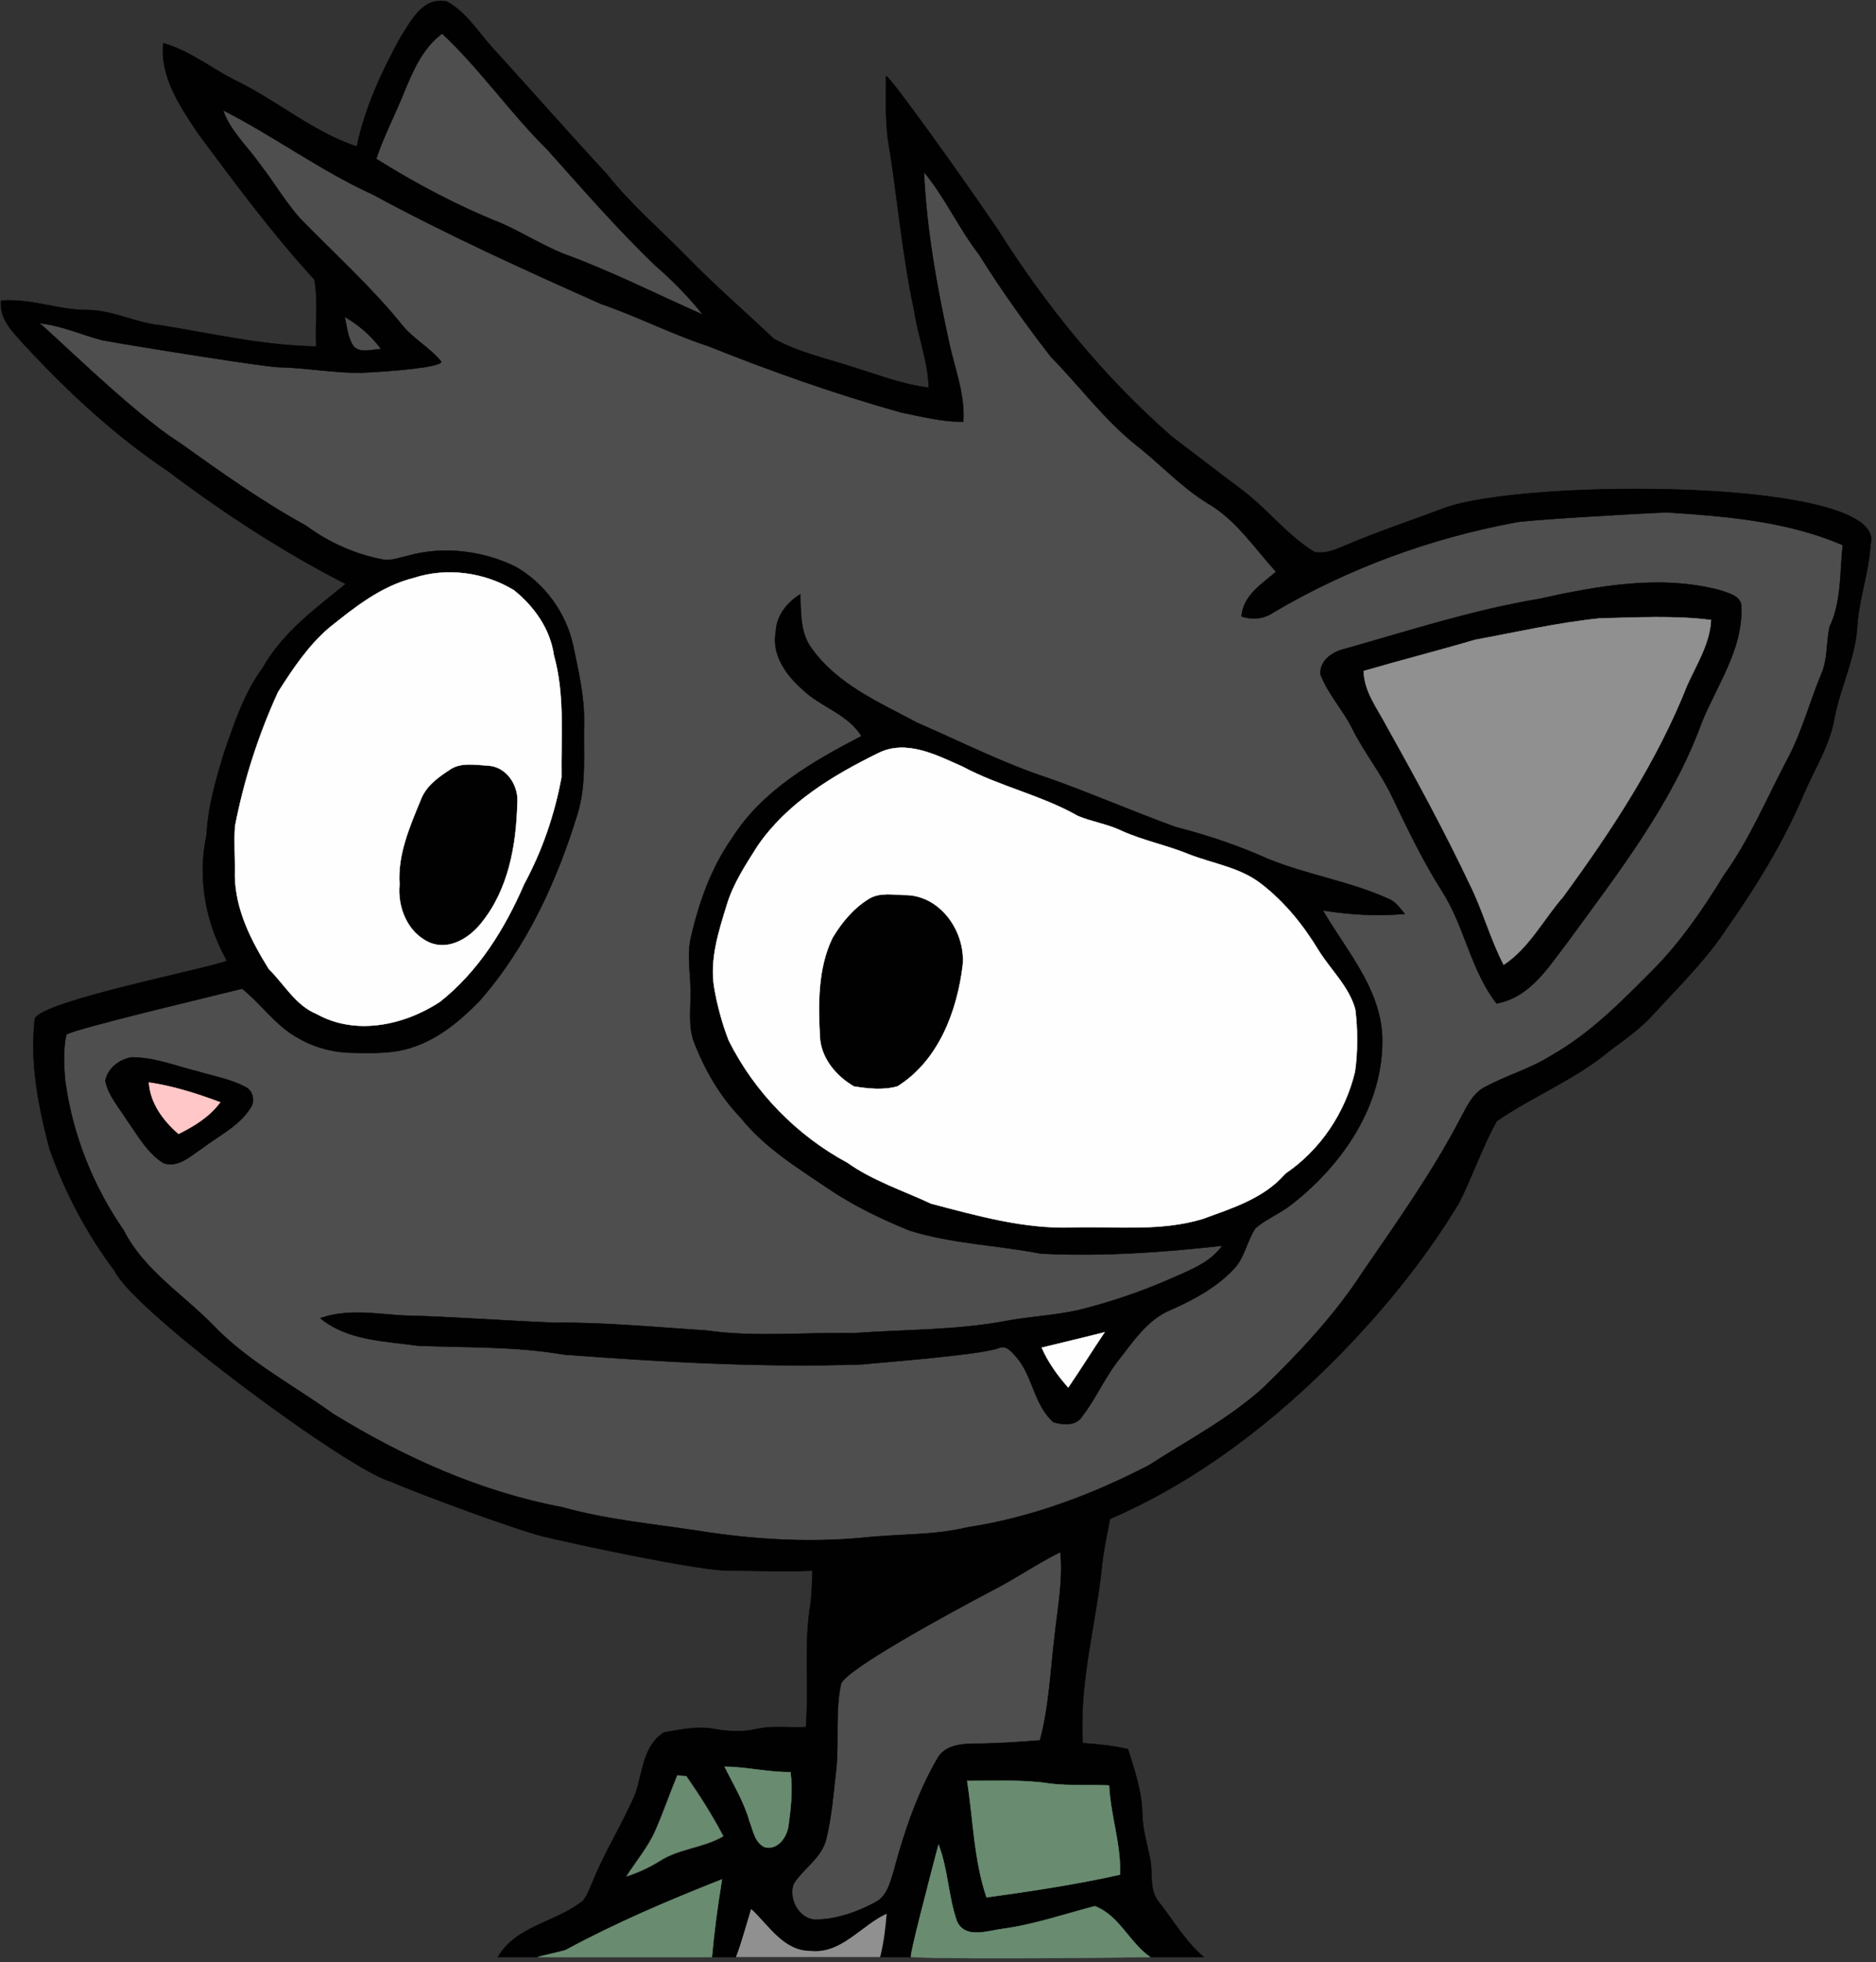<svg clip-rule="evenodd" fill-rule="evenodd" viewBox="0 0 420 439" xmlns="http://www.w3.org/2000/svg" xmlns:xlink="http://www.w3.org/1999/xlink"><rect x="0" y="0" width="420" height="439" fill="#333333" stroke="none"/><clipPath id="a"><path clip-rule="evenodd" d="m315.4 550.59c6.2.03 12.45-.35 18.6.61 4.37.53 8.78.16 13.17.42.32 6.71 2.7 13.18 2.45 19.94-9.87 2.2-19.87 3.7-29.88 5.08-2.84-8.4-2.97-17.36-4.34-26.05z"/></clipPath><g transform="translate(-98.871 -152.122)"><g fill-rule="nonzero"><g stroke-width=".09"><g fill="#4e4e4e" stroke="#4e4e4e"><path d="m189.43 172.54c1.97-4.76 4.15-9.74 8.42-12.91 8.56 7.99 15.22 17.75 23.56 25.96 7.85 8.79 15.6 17.69 24.09 25.87 3.9 3.36 7.52 7.05 10.74 11.07-10.39-4.58-20.54-9.76-31.23-13.63-4.83-1.96-9.25-4.79-14.02-6.87-9.73-3.87-19.02-8.83-27.9-14.36 1.75-5.19 4.31-10.05 6.34-15.13z"/><path d="m148.8 176.77c11.43 5.81 21.82 13.54 33.53 18.87 16.66 9.02 33.91 16.84 51.21 24.53 8.08 2.76 15.69 6.71 23.82 9.36 14.11 5.65 28.46 10.72 43.1 14.83 4.64.97 9.29 2.12 14.06 2.16.42-6.01-1.8-11.65-3.09-17.41-2.77-12.67-5.14-25.52-5.7-38.49 4.75 5.69 7.77 12.57 12.31 18.42 4.93 7.91 10.36 15.49 16.06 22.86 6.44 6.56 11.93 14.06 19.15 19.83 5.41 4.22 10.07 9.37 15.96 12.98 6.39 3.68 10.48 10 15.34 15.34-3.21 2.77-7.35 5.29-7.72 9.97 2.47.89 5.07.55 7.24-.94 16.64-9.81 35.09-16.54 54.06-20.07 1.8-.47 24.32-1.85 33.91-2.25 13.32.86 26.98 1.98 39.37 7.31-.64 6.14-.23 12.64-2.94 18.34-.76 3.47-.36 7.19-1.84 10.51-2.63 6.33-4.35 13.03-7.6 19.09-4.6 8.69-8.39 17.84-14.15 25.86-4.62 7.52-9.62 14.85-15.83 21.16-7.02 7.04-14.07 14.3-22.82 19.22-4.66 3-10.08 4.46-14.91 7.1-2.66 1.34-3.94 4.16-5.29 6.64-6.35 12.26-14.38 23.5-22.17 34.86-6.22 9.55-14.06 17.89-22.21 25.8-7.68 6.94-16.95 11.75-25.6 17.34-12.73 6.58-26.37 11.7-40.6 13.87-7.69 1.85-15.63 1.44-23.44 2.32-12.28 1.14-24.7.38-36.86-1.56-10.17-1.55-20.46-2.49-30.4-5.27-18.28-3.44-35.5-11.18-51.27-20.88-9.08-6.52-19.22-11.78-27-19.96-6.78-6.9-15.43-12.27-19.93-21.13-6.9-9.96-11.46-21.48-13.09-33.48-.3-3.42-.47-6.91.25-10.28 1.12-1.17 33.52-8.8 39.35-10.29 4.39 3.47 33.86-95.87 32.11-95.91-6.46-1.1-12.55-3.83-17.82-7.7-9.95-5.46-19.19-12.06-28.41-18.64-10.27-6.4-29.74-25.76-31.29-26.65 4.91.48 9.41 2.59 14.14 3.81 8.89 1.61 36.33 5.95 39.43 6.04 6.61.11 13.14 1.51 19.77 1.18 5.11-.26-7.23-26.55-14.97-34.5-3.32-3.74-5.84-8.1-8.91-12.05-2.83-4.01-6.64-7.41-8.31-12.14"/><path d="m176.05 223.01c3.17 1.83 5.97 4.26 8.15 7.21-2.11.04-5.05 1.22-6.44-1.01-1.07-1.89-1.28-4.11-1.71-6.2z"/><path d="m321 507.99c5.22-2.65 10.02-6.02 15.26-8.61.64 6.2-.58 12.35-1.24 18.5-.98 7.89-1.25 15.91-3.32 23.63-4.88.39-9.75.73-14.64.74-3.07.03-6.83.38-8.4 3.46-4.53 7.85-7.43 16.54-9.76 25.26-.79 2.5-1.49 5.48-4.05 6.77-3.93 2.12-8.31 3.69-12.81 3.87-4.04.4-6.8-4.49-5.5-8 2.21-3.47 6.24-5.77 7.29-9.95 1.25-5.14 1.65-10.43 2.24-15.66.68-6.32-.25-12.76 1.05-19 .47-3.02 24.4-16.03 33.88-21.01z"/></g><g fill="#010101" stroke="#010101"><path d="m188.47 160.59c2.38-3.71 5.08-9.31 10.45-8.12 4.32 2.36 7.01 6.82 10.26 10.4 8.59 9.4 16.98 18.97 25.63 28.3 5.28 6.68 11.78 12.22 17.73 18.28 6.23 6.45 13.05 12.28 19.55 18.46 5.72 3.15 12.24 4.51 18.41 6.56 5.37 1.67 10.68 3.72 16.31 4.38-.18-5.9-2.42-11.43-3.27-17.23-2.77-12.8-3.79-25.89-5.95-38.8-.49-4.54-.39-9.11-.33-13.66.95.08 17.58 23.38 25.11 34.5 10.76 17.03 23.62 32.81 38.8 46.1 5.32 4.04 10.6 8.13 15.96 12.12 5.58 4.26 9.93 9.99 15.95 13.71 2.44.61 4.81-.54 7.02-1.44 7.22-3.07 14.646-5.543 22.04-8.32 17.733-6.66 99.674-6.814 95.5 8.1-.32 6.11-2.52 11.94-2.95 18.04-.34 7.18-3.73 13.7-5.09 20.69-1.03 6.17-4.48 11.47-6.9 17.14-4.47 10.57-10.49 20.4-17.07 29.78-4.67 7.18-10.83 13.19-16.6 19.47-2.86 3.2-6.41 5.63-9.82 8.2-7.64 6.4-17.07 10.08-25.24 15.71-3.3 5.89-5.43 12.39-8.5 18.41-7.3 12.04-16.17 23.05-25.95 33.15-14.97 15.41-32.34 28.9-52.15 37.46-.64 3.36-1.36 6.73-1.76 10.14-1.32 13.35-5.21 26.49-4.33 40.01 3.4.25 6.8.56 10.13 1.35 1.49 4.74 3.13 9.53 3.2 14.55.06 3.42 1.08 6.7 1.76 10.02.64 3.23-.31 6.93 1.97 9.67 3.28 4.14 5.95 8.85 10.04 12.28h-12.01c-4.65-3.21-7-9.39-12.4-11.38-6.87 1.79-13.62 4.13-20.7 5.08-3.35.44-8.34 2.32-10.18-1.73-1.93-5.55-1.98-11.61-4.1-17.14-2 7.62-4.2 15.29-4.58 23.2-.39.5-1.18 1.48-1.57 1.97h-6.92c.79-3.18 1.2-6.44 1.45-9.69-5.77 2.64-10.16 9.1-17.13 8.31-6.02-.04-9.27-5.77-13.2-9.39-1.12 3.59-2.06 7.25-3.4 10.77h-5.38c.52-5.82 1.3-11.62 2.25-17.38-11.89 4.69-23.71 9.7-34.96 15.8-2.06.56-4.12 1.15-6.21 1.58h-9c4.14-7.1 13.08-7.75 19.04-12.6.96-1.14 1.44-2.58 2.03-3.91 2.76-6.95 6.85-13.26 9.76-20.14 1.57-4.69 1.7-10.69 6.36-13.6 3.76-.68 7.64-1.51 11.46-.74 2.97.53 6.03.66 9 .03 3.71-.89 7.54-.31 11.31-.5.71-9.2-.5-18.48 1.04-27.62.3-2.45.36-4.92.41-7.39-6.25.31-12.51-.01-18.76 0-6.78.02-34.46-5.93-41.66-7.68-5.81-1.44-28.39-9.71-33.89-12.23-8.872-2.145-57.509-37.959-61.9-47.14-6.21-8.26-11.11-17.52-14.56-27.25-2.52-9.49-4.46-19.36-3.31-29.21 2.03-4.07 38.86-11.17 43.01-12.93-4.78-8.48-6.65-18.57-4.56-28.13.31-6.43 2.16-12.62 4.02-18.75 2.26-6.44 4.41-13.03 8.51-18.59 4.4-7.86 11.75-13.29 18.63-18.84-14.02-7.16-27.24-15.79-39.8-25.24-11.81-7.92-22.32-17.65-31.97-28.06-2.58-2.87-5.82-5.84-5.42-10.08 6.68-.59 12.98 2.18 19.61 2.09 5.62.1 10.71 2.96 16.29 3.43 11.51 1.88 22.97 4.53 34.68 4.72-.28-4.98.46-10.04-.39-14.95-9.45-10.3-17.8-21.58-26.14-32.81-3.96-5.96-8.49-12.57-7.71-20.09 5.72 1.6 10.4 5.34 15.59 8.05 9.52 4.48 17.67 11.71 27.72 15.07 1.81-8.59 5.52-16.66 9.73-24.32m.96 11.95c-2.03 5.08-4.59 9.94-6.34 15.13 8.88 5.53 18.17 10.49 27.9 14.36 4.77 2.08 9.19 4.91 14.02 6.87 10.69 3.87 20.84 9.05 31.23 13.63-3.22-4.02-6.84-7.71-10.74-11.07-8.49-8.18-16.24-17.08-24.09-25.87-8.34-8.21-15-17.97-23.56-25.96-4.27 3.17-6.45 8.15-8.42 12.91m-40.63 4.23c1.67 4.73 5.48 8.13 8.31 12.14 3.07 3.95 5.59 8.31 8.91 12.05 7.74 7.95 16.04 15.39 23.01 24.05 2.54 3.06 6.18 4.97 8.66 8.07-.4 1.29-11.59 2.12-16.7 2.38-6.63.33-13.16-1.07-19.77-1.18-3.1-.09-30.54-4.43-39.43-6.04-4.73-1.22-9.23-3.33-14.14-3.81 1.55.89 21.02 20.25 31.29 26.65 9.22 6.58 18.46 13.18 28.41 18.64 5.27 3.87 11.36 6.6 17.82 7.7 1.75.04 3.42-.59 5.11-.97 7.91-2.2 16.57-1.13 23.92 2.42 6.58 3.7 11.42 10.36 13 17.74 1.18 5.73 2.57 11.49 2.42 17.38-.16 6.71.55 13.58-1.42 20.1-4.65 15.21-11.45 30.04-22.04 42.06-4.21 4.27-8.98 8.32-14.77 10.23-4.31 1.53-8.95 1.36-13.45 1.3-4.3-.04-8.58-1.12-12.29-3.29-5-2.7-8.2-7.59-12.59-11.06-5.83 1.49-38.23 9.12-39.35 10.29-.72 3.37-.55 6.86-.25 10.28 1.63 12 6.19 23.52 13.09 33.48 4.5 8.86 13.15 14.23 19.93 21.13 7.78 8.18 17.92 13.44 27 19.96 15.77 9.7 32.99 17.44 51.27 20.88 9.94 2.78 20.23 3.72 30.4 5.27 12.16 1.94 24.58 2.7 36.86 1.56 7.81-.88 15.75-.47 23.44-2.32 14.23-2.17 27.87-7.29 40.6-13.87 8.65-5.59 17.92-10.4 25.6-17.34 8.15-7.91 15.99-16.25 22.21-25.8 7.79-11.36 15.82-22.6 22.17-34.86 1.35-2.48 2.63-5.3 5.29-6.64 4.83-2.64 10.25-4.1 14.91-7.1 8.75-4.92 15.8-12.18 22.82-19.22 6.21-6.31 11.21-13.64 15.83-21.16 5.76-8.02 9.55-17.17 14.15-25.86 3.25-6.06 4.97-12.76 7.6-19.09 1.48-3.32 1.08-7.04 1.84-10.51 2.71-5.7 2.3-12.2 2.94-18.34-12.39-5.33-26.05-6.45-39.37-7.31-9.59.4-32.11 1.78-33.91 2.25-18.97 3.53-37.42 10.26-54.06 20.07-2.17 1.49-4.77 1.83-7.24.94.37-4.68 4.51-7.2 7.72-9.97-4.86-5.34-8.95-11.66-15.34-15.34-5.89-3.61-10.55-8.76-15.96-12.98-7.22-5.77-12.71-13.27-19.15-19.83-5.7-7.37-11.13-14.95-16.06-22.86-4.54-5.85-7.56-12.73-12.31-18.42.56 12.97 2.93 25.82 5.7 38.49 1.29 5.76 3.51 11.4 3.09 17.41-4.77-.04-9.42-1.19-14.06-2.16-14.64-4.11-28.99-9.18-43.1-14.83-8.13-2.65-15.74-6.6-23.82-9.36-17.3-7.69-34.55-15.51-51.21-24.53-11.71-5.33-22.1-13.06-33.53-18.87m27.25 46.24c.43 2.09.64 4.31 1.71 6.2 1.39 2.23 4.33 1.05 6.44 1.01-2.18-2.95-4.98-5.38-8.15-7.21m144.95 284.98c-9.48 4.98-33.41 17.99-33.88 21.01-1.3 6.24-.37 12.68-1.05 19-.59 5.23-.99 10.52-2.24 15.66-1.05 4.18-5.08 6.48-7.29 9.95-1.3 3.51 1.46 8.4 5.5 8 4.5-.18 8.88-1.75 12.81-3.87 2.56-1.29 3.26-4.27 4.05-6.77 2.33-8.72 5.23-17.41 9.76-25.26 1.57-3.08 5.33-3.43 8.4-3.46 4.89-.01 9.76-.35 14.64-.74 2.07-7.72 2.34-15.74 3.32-23.63.66-6.15 1.88-12.3 1.24-18.5-5.24 2.59-10.04 5.96-15.26 8.61m-59.9 39.42c1.99 4.02 4.37 7.88 5.59 12.24.81 2.03 1.15 4.7 3.36 5.75 2.91.74 4.93-2.15 5.32-4.67.56-4 1-8.08.47-12.11-4.95.07-9.79-1.17-14.74-1.21m-10.61 1.94c-1.7 4.1-3.12 8.31-4.92 12.38-1.64 3.72-4.32 6.84-6.49 10.25 2.61-.83 5.11-1.97 7.44-3.42 4.36-2.85 9.84-2.95 14.31-5.59-2.46-4.68-5.29-9.13-8.3-13.47-.51-.04-1.53-.11-2.04-.15m64.91 1.24c1.37 8.69 1.5 17.65 4.34 26.05 10.01-1.38 20.01-2.88 29.88-5.08.25-6.76-2.13-13.23-2.45-19.94-4.39-.26-8.8.11-13.17-.42-6.15-.96-12.4-.58-18.6-.61z"/><path d="m443.36 286.14c13.14-2.91 27.02-5.46 40.31-2.04 1.96.69 5.2 1.27 5.05 3.96.31 9.4-5.46 17.35-8.86 25.71-6.63 18.2-18.71 33.61-30 49.1-4.32 5.58-8.39 12.41-15.95 13.77-5.82-7.54-7.15-17.36-12.3-25.28-4.21-6.65-7.61-13.76-11.01-20.84-2.49-5.34-6.25-9.94-8.89-15.2-2.09-4.31-5.55-7.87-7.23-12.36-.11-3.29 2.9-5.08 5.72-5.73 14.29-4.03 28.48-8.65 43.16-11.09m-14.26 9.14c-8.28 2.44-16.65 4.56-24.93 6.98.12 4.68 3.15 8.45 5.21 12.43 6.51 11.61 12.86 23.3 18.57 35.33 2.9 5.83 4.57 12.17 7.57 17.96 5.72-3.79 8.85-10.1 13.26-15.15 10.84-14.8 21.05-30.29 27.83-47.42 2.11-4.72 5.07-9.25 5.32-14.57-8.26-1.04-16.62-.55-24.92-.36-9.4.96-18.64 3.09-27.91 4.8z"/><path d="m272.55 293.52c.15-3.67 2.5-6.56 5.48-8.44.2 4.16-.08 8.71 2.62 12.21 5.74 8.01 15.12 12.01 23.54 16.53 9.83 4.27 19.43 9.16 29.65 12.49 9.47 3.37 18.69 7.38 28.13 10.82 7.09 1.83 14.05 4.13 20.74 7.15 8.79 3.59 18.33 5.02 27 8.94 1.62.62 2.58 2.12 3.66 3.38-6.12.55-12.27.2-18.33-.78 5.19 8.95 12.78 17.27 13.28 28.14.49 15.46-9.15 29.28-21.09 38.25-2.38 1.67-5.11 2.83-7.32 4.74-1.9 2.88-2.38 6.58-4.84 9.13-3.85 4.08-8.87 6.8-13.95 9.05-5.45 2.19-8.7 7.37-12.2 11.77-2.9 3.88-4.87 8.37-7.82 12.2-1.38 2.13-4.28 1.84-6.38 1.22-4.37-3.81-4.58-10.3-8.32-14.59-1.01-1.09-2.27-2.79-3.95-1.98-4.18 1.57-27.44 3.29-30.47 3.64-22.32.76-44.64-.51-66.9-2.19-10.78-1.87-21.74-1.55-32.62-1.98-7.46-1.06-15.77-1.11-21.88-6.16 5.97-2.13 12.31-1 18.46-.61 11.31.28 22.59 1.16 33.89 1.62 11.38-.11 22.73 1.02 34.08 1.74 10.93 1.56 21.99.38 32.98.59 11.54-.83 23.2-.6 34.59-2.81 5.24-.93 10.59-1.19 15.8-2.35 6.85-1.72 13.58-3.95 20.06-6.78 4.33-1.97 9.19-3.57 12.08-7.62-13.51 1.52-27.13 2.46-40.7 1.76-9.77-1.91-19.85-2.17-29.39-5.18-6.39-2.61-12.66-5.63-18.37-9.52-6.87-4.64-14.1-9.1-19.33-15.66-4.73-4.89-8.15-10.86-10.56-17.18-1.15-3.3-.69-6.84-.69-10.25.12-4.32-.91-8.69.08-12.97 1.81-7.82 4.52-15.53 9.18-22.14 6.73-10.72 18.06-17.2 29-22.88-3.09-4.98-9.12-6.48-13.19-10.41-3.66-3.19-6.96-7.78-6-12.89"/><path d="m199.49 324.39c2.46-1.79 5.77-1.13 8.61-.97 4.24.19 7.01 4.56 6.6 8.54-.24 9.33-2.01 19.25-8.07 26.68-2.64 3.37-7.23 6.2-11.53 4.4-4.97-2.14-7.29-7.88-6.79-13.03-.47-6.71 2.3-12.95 4.78-19.01 1.15-2.98 3.81-4.94 6.4-6.61z"/><path d="m293.36 353.24c2.58-1.62 5.85-.83 8.73-.85 7.65.42 12.97 8.43 12.33 15.65-1.24 10.33-5.39 21.36-14.58 27.14-3.12.93-6.61.53-9.8.03-4.02-2.35-7.38-6.34-7.62-11.16-.37-7.39-.47-15.22 2.8-22.03 2.04-3.46 4.7-6.65 8.14-8.78z"/><path d="m128.37 388.69c5.09-.01 9.93 1.97 14.82 3.17 3.56 1.05 7.29 1.72 10.61 3.45 1.68.79 2.25 3.21 1.15 4.7-2.57 4.1-7.14 6.21-10.87 9.08-2.52 1.64-5.25 4.34-8.52 3.31-3.71-2.25-5.82-6.23-8.27-9.66-1.76-2.81-4.14-5.44-4.83-8.76.46-2.82 3.19-4.87 5.91-5.29m3.85 5.63c.27 4.63 3.24 8.57 6.63 11.51 3.52-1.76 6.95-3.86 9.32-7.08-5.18-1.94-10.47-3.62-15.95-4.43z"/></g><path d="m191.5 281.45c7.36-2.41 15.78-1.3 22.41 2.73 4.54 3.62 8.15 8.72 8.96 14.57 2.49 8.89 1.56 18.18 1.69 27.28-1.52 8.3-4.31 16.43-8.33 23.86-4.31 9.98-10.25 19.58-18.88 26.38-7.98 5.24-18.83 7.59-27.54 2.74-4.75-1.93-7.23-6.62-10.73-10.06-3.93-6.31-7.51-13.27-7.61-20.89.09-3.71-.22-7.42.03-11.11 2-10.32 5.26-20.42 9.63-29.98 3.29-5.16 6.75-10.37 11.44-14.38 5.74-4.6 11.64-9.32 18.93-11.14m7.99 42.94c-2.59 1.67-5.25 3.63-6.4 6.61-2.48 6.06-5.25 12.3-4.78 19.01-.5 5.15 1.82 10.89 6.79 13.03 4.3 1.8 8.89-1.03 11.53-4.4 6.06-7.43 7.83-17.35 8.07-26.68.41-3.98-2.36-8.35-6.6-8.54-2.84-.16-6.15-.82-8.61.97z" fill="#fefefe" stroke="#fefefe"/><path d="m295.49 320.64c6.26-3.15 13.05.44 18.84 3 8.29 4.44 17.66 6.4 25.84 11.05 3.16 1.33 6.62 1.81 9.73 3.3 4.9 2.23 10.23 3.25 15.19 5.3 5.37 2.09 11.39 2.92 16.06 6.55 5.32 4.06 9.58 9.38 13.02 15.09 2.73 4.32 6.74 8 8.12 13.06.56 4.61.57 9.31-.07 13.92-2.2 9.17-7.76 17.49-15.59 22.79-4.77 5.56-11.95 7.74-18.59 10.17-9.44 2.83-19.36 1.58-29.04 1.87-10.84.38-21.31-2.6-31.67-5.32-6.3-2.94-13.01-5.11-18.73-9.16-11.36-6.12-20.77-15.76-26.55-27.29-1.5-3.84-2.58-7.85-3.28-11.91-1.02-6.3.99-12.51 2.83-18.47 1.44-4.78 4.24-8.99 6.88-13.17 6.57-9.59 16.77-15.76 27.01-20.78m-2.13 32.6c-3.44 2.13-6.1 5.32-8.14 8.78-3.27 6.81-3.17 14.64-2.8 22.03.24 4.82 3.6 8.81 7.62 11.16 3.19.5 6.68.9 9.8-.03 9.19-5.78 13.34-16.81 14.58-27.14.64-7.22-4.68-15.23-12.33-15.65-2.88.02-6.15-.77-8.73.85z" fill="#fefefe" stroke="#fefefe"/><path d="m332.1 453.65c4.69-1.11 9.37-2.29 14.06-3.43-2.76 4.08-5.35 8.28-8.13 12.34-2.38-2.69-4.49-5.61-5.93-8.91z" fill="#fefefe" stroke="#fefefe"/><path d="m132.22 394.32c5.48.81 10.77 2.49 15.95 4.43-2.37 3.22-5.8 5.32-9.32 7.08-3.39-2.94-6.36-6.88-6.63-11.51z" fill="#ffc7c8" stroke="#ffc7c8"/><path d="m429.1 295.28c9.27-1.71 18.51-3.84 27.91-4.8 8.3-.19 16.66-.68 24.92.36-.25 5.32-3.21 9.85-5.32 14.57-6.78 17.13-16.99 32.62-27.83 47.42-4.41 5.05-7.54 11.36-13.26 15.15-3-5.79-4.67-12.13-7.57-17.96-5.71-12.03-12.06-23.72-18.57-35.33-2.06-3.98-5.09-7.75-5.21-12.43 8.28-2.42 16.65-4.54 24.93-6.98z" fill="#909090" stroke="#909090"/></g><path d="m263.64 590c1.34-3.52 2.28-7.18 3.4-10.77 3.93 3.62 7.18 9.35 13.2 9.39 6.97.79 11.36-5.67 17.13-8.31-.25 3.25-.66 6.51-1.45 9.69z" fill="#909090"/><g fill="#698c70"><path d="m261.1 547.41c4.95.04 9.79 1.28 14.74 1.21.53 4.03.09 8.11-.47 12.11-.39 2.52-2.41 5.41-5.32 4.67-2.21-1.05-2.55-3.72-3.36-5.75-1.22-4.36-3.6-8.22-5.59-12.24z" stroke="#698c70" stroke-width=".09"/><path d="m315.4 550.59c6.2.03 12.45-.35 18.6.61 4.37.53 8.78.16 13.17.42.32 6.71 2.7 13.18 2.45 19.94-9.87 2.2-19.87 3.7-29.88 5.08-2.84-8.4-2.97-17.36-4.34-26.05z"/><g clip-path="url(#a)" stroke-width=".09"><path d="m219.34 590c2.09-.43 4.15-1.02 6.21-1.58 7.16.03 14.33 0 21.49-.2 3.4-.17 6.71.68 9.9 1.78z" stroke="#909090"/><path d="m302.84 590c.39-.49 1.18-1.47 1.57-1.97 13.54.69 27.11.28 40.66.24 3.05 0 5.98.9 8.89 1.73z" stroke="#698c70"/></g></g></g><g stroke-width=".09"><g stroke="#698c70"><path d="m315.4 550.59c6.2.03 12.45-.35 18.6.61 4.37.53 8.78.16 13.17.42.32 6.71 2.7 13.18 2.45 19.94-9.87 2.2-19.87 3.7-29.88 5.08-2.84-8.4-2.97-17.36-4.34-26.05z" fill="none"/><g fill="#698c70" fill-rule="nonzero"><path d="m308.99 564.83c2.12 5.53 2.17 11.59 4.1 17.14 1.84 4.05 6.83 2.17 10.18 1.73 7.08-.95 13.83-3.29 20.7-5.08 5.4 1.99 7.75 8.17 12.4 11.38 0 0-40.453.595-53.53 0-.465-.021 4.15-17.55 6.15-25.17z"/><path d="m225.55 588.42c11.25-6.1 23.07-11.11 34.96-15.8-.95 5.76-1.73 11.56-2.25 17.38 0 0-32.187.021-38.92 0-.428-.001 6.638-1.578 6.21-1.58z"/></g></g><path d="m250.49 549.35c.51.04 1.53.11 2.04.15 3.01 4.34 5.84 8.79 8.3 13.47-4.47 2.64-9.95 2.74-14.31 5.59-2.33 1.45-4.83 2.59-7.44 3.42 2.17-3.41 4.85-6.53 6.49-10.25 1.8-4.07 3.22-8.28 4.92-12.38z" fill="#698c70" fill-rule="nonzero" stroke="#4e4e4e"/></g></g></svg>